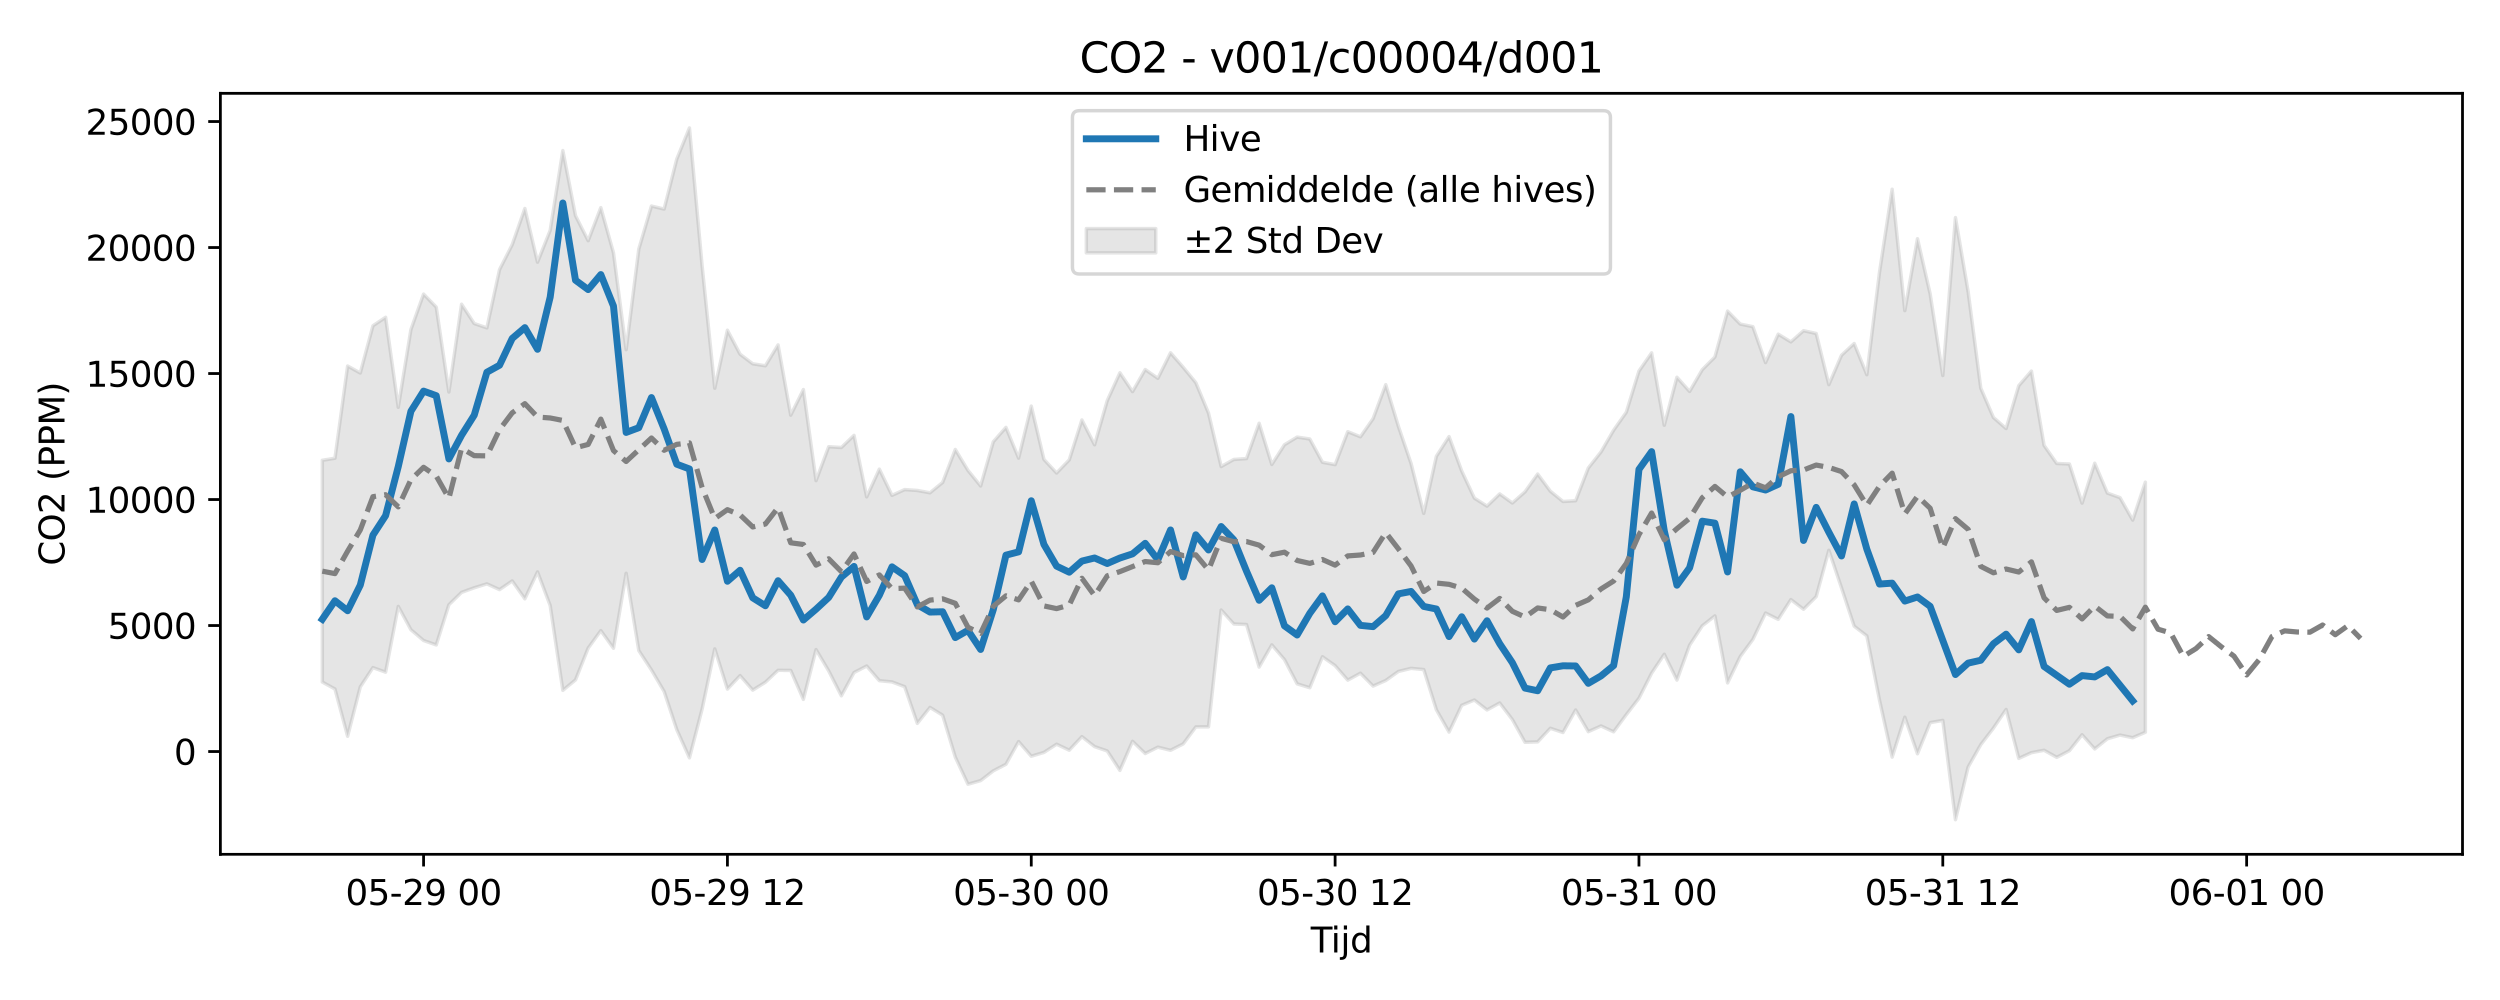 <?xml version="1.0" encoding="utf-8" standalone="no"?>
<!DOCTYPE svg PUBLIC "-//W3C//DTD SVG 1.1//EN"
  "http://www.w3.org/Graphics/SVG/1.1/DTD/svg11.dtd">
<svg xmlns:xlink="http://www.w3.org/1999/xlink" width="720pt" height="288pt" viewBox="0 0 720 288" xmlns="http://www.w3.org/2000/svg" version="1.1">
 <defs>
  <style type="text/css">*{stroke-linejoin: round; stroke-linecap: butt}</style>
 </defs>
 <g id="figure_1">
  <g id="patch_1">
   <path d="M 0 288 
L 720 288 
L 720 0 
L 0 0 
z
" style="fill: #ffffff"/>
  </g>
  <g id="axes_1">
   <g id="patch_2">
    <path d="M 63.47 246.04 
L 709.2 246.04 
L 709.2 26.88 
L 63.47 26.88 
z
" style="fill: #ffffff"/>
   </g>
   <g id="FillBetweenPolyCollection_1">
    <defs>
     <path id="m70d4c264e3" d="M 92.821 -155.435 
L 92.821 -91.575 
L 96.467 -89.564 
L 100.114 -75.95 
L 103.76 -90.168 
L 107.406 -95.728 
L 111.052 -94.416 
L 114.698 -113.359 
L 118.344 -106.636 
L 121.99 -103.533 
L 125.637 -102.256 
L 129.283 -113.844 
L 132.929 -117.391 
L 136.575 -118.718 
L 140.221 -119.848 
L 143.867 -118.187 
L 147.513 -120.691 
L 151.159 -115.537 
L 154.806 -123.287 
L 158.452 -113.608 
L 162.098 -89.174 
L 165.744 -92.185 
L 169.39 -101.336 
L 173.036 -106.379 
L 176.682 -101.303 
L 180.329 -122.898 
L 183.975 -100.626 
L 187.621 -95.045 
L 191.267 -88.849 
L 194.913 -77.862 
L 198.559 -69.738 
L 202.205 -83.769 
L 205.851 -101.11 
L 209.498 -89.539 
L 213.144 -93.422 
L 216.79 -89.243 
L 220.436 -91.521 
L 224.082 -94.946 
L 227.728 -94.919 
L 231.374 -86.577 
L 235.021 -100.914 
L 238.667 -94.774 
L 242.313 -87.603 
L 245.959 -94.303 
L 249.605 -96.189 
L 253.251 -91.961 
L 256.897 -91.606 
L 260.543 -90.229 
L 264.19 -79.669 
L 267.836 -84.264 
L 271.482 -82.013 
L 275.128 -69.94 
L 278.774 -62.147 
L 282.42 -63.18 
L 286.066 -65.991 
L 289.712 -67.884 
L 293.359 -74.423 
L 297.005 -70.209 
L 300.651 -71.299 
L 304.297 -73.666 
L 307.943 -71.939 
L 311.589 -75.849 
L 315.235 -72.978 
L 318.882 -71.719 
L 322.528 -66.117 
L 326.174 -74.509 
L 329.82 -70.983 
L 333.466 -72.814 
L 337.112 -71.915 
L 340.758 -73.749 
L 344.404 -78.647 
L 348.051 -78.667 
L 351.697 -112.316 
L 355.343 -108.289 
L 358.989 -108.134 
L 362.635 -95.883 
L 366.281 -102.279 
L 369.927 -98.028 
L 373.574 -91.052 
L 377.22 -89.93 
L 380.866 -98.853 
L 384.512 -96.294 
L 388.158 -92.12 
L 391.804 -94.12 
L 395.45 -90.412 
L 399.096 -92.013 
L 402.743 -94.619 
L 406.389 -95.512 
L 410.035 -95.17 
L 413.681 -83.578 
L 417.327 -77.168 
L 420.973 -84.88 
L 424.619 -86.394 
L 428.266 -83.531 
L 431.912 -85.546 
L 435.558 -80.766 
L 439.204 -74.215 
L 442.85 -74.339 
L 446.496 -78.259 
L 450.142 -77.035 
L 453.788 -83.526 
L 457.435 -77.276 
L 461.081 -78.925 
L 464.727 -77.234 
L 468.373 -82.184 
L 472.019 -86.903 
L 475.665 -94.116 
L 479.311 -99.571 
L 482.958 -92.133 
L 486.604 -102.191 
L 490.25 -107.764 
L 493.896 -110.626 
L 497.542 -91.32 
L 501.188 -98.926 
L 504.834 -103.855 
L 508.48 -111.446 
L 512.127 -109.622 
L 515.773 -115.322 
L 519.419 -112.532 
L 523.065 -116.172 
L 526.711 -129.521 
L 530.357 -118.69 
L 534.003 -107.665 
L 537.649 -104.853 
L 541.296 -86.364 
L 544.942 -69.947 
L 548.588 -81.445 
L 552.234 -70.92 
L 555.88 -79.882 
L 559.526 -80.523 
L 563.172 -51.922 
L 566.819 -67.087 
L 570.465 -73.547 
L 574.111 -78.305 
L 577.757 -83.675 
L 581.403 -69.583 
L 585.049 -71.233 
L 588.695 -71.924 
L 592.341 -69.883 
L 595.988 -71.792 
L 599.634 -76.402 
L 603.28 -72.298 
L 606.926 -75.235 
L 610.572 -76.297 
L 614.218 -75.541 
L 617.864 -77.108 
L 617.864 -149.138 
L 617.864 -149.138 
L 614.218 -138.207 
L 610.572 -144.672 
L 606.926 -145.99 
L 603.28 -154.591 
L 599.634 -143.092 
L 595.988 -154.375 
L 592.341 -154.516 
L 588.695 -159.724 
L 585.049 -181.125 
L 581.403 -176.927 
L 577.757 -164.576 
L 574.111 -167.764 
L 570.465 -176.216 
L 566.819 -204.02 
L 563.172 -225.335 
L 559.526 -179.846 
L 555.88 -203.378 
L 552.234 -219.252 
L 548.588 -198.537 
L 544.942 -233.5 
L 541.296 -209.588 
L 537.649 -180.083 
L 534.003 -189.07 
L 530.357 -185.693 
L 526.711 -177.223 
L 523.065 -191.956 
L 519.419 -192.764 
L 515.773 -189.533 
L 512.127 -191.757 
L 508.48 -183.577 
L 504.834 -193.919 
L 501.188 -194.669 
L 497.542 -198.41 
L 493.896 -185.195 
L 490.25 -181.536 
L 486.604 -175.26 
L 482.958 -179.351 
L 479.311 -165.53 
L 475.665 -186.376 
L 472.019 -181.131 
L 468.373 -169.264 
L 464.727 -164.107 
L 461.081 -157.834 
L 457.435 -153.215 
L 453.788 -143.794 
L 450.142 -143.569 
L 446.496 -146.543 
L 442.85 -151.473 
L 439.204 -146.365 
L 435.558 -143.132 
L 431.912 -145.759 
L 428.266 -142.23 
L 424.619 -144.545 
L 420.973 -152.349 
L 417.327 -162.259 
L 413.681 -156.591 
L 410.035 -140.132 
L 406.389 -154.504 
L 402.743 -165.197 
L 399.096 -177.221 
L 395.45 -167.421 
L 391.804 -162.201 
L 388.158 -163.678 
L 384.512 -154.182 
L 380.866 -154.869 
L 377.22 -161.574 
L 373.574 -162.115 
L 369.927 -159.915 
L 366.281 -154.234 
L 362.635 -166.105 
L 358.989 -155.929 
L 355.343 -155.676 
L 351.697 -153.632 
L 348.051 -169.03 
L 344.404 -177.783 
L 340.758 -182.22 
L 337.112 -186.397 
L 333.466 -179.043 
L 329.82 -181.575 
L 326.174 -175.22 
L 322.528 -180.637 
L 318.882 -172.599 
L 315.235 -159.899 
L 311.589 -167.055 
L 307.943 -155.556 
L 304.297 -151.77 
L 300.651 -155.695 
L 297.005 -171.048 
L 293.359 -156.054 
L 289.712 -164.911 
L 286.066 -160.766 
L 282.42 -148.037 
L 278.774 -152.534 
L 275.128 -158.551 
L 271.482 -149.066 
L 267.836 -146.076 
L 264.19 -146.75 
L 260.543 -147 
L 256.897 -145.335 
L 253.251 -152.89 
L 249.605 -144.892 
L 245.959 -162.613 
L 242.313 -159.123 
L 238.667 -159.345 
L 235.021 -149.577 
L 231.374 -175.808 
L 227.728 -168.427 
L 224.082 -188.671 
L 220.436 -182.655 
L 216.79 -183.226 
L 213.144 -185.99 
L 209.498 -192.901 
L 205.851 -176.187 
L 202.205 -211.465 
L 198.559 -251.158 
L 194.913 -242.187 
L 191.267 -227.793 
L 187.621 -228.662 
L 183.975 -216.271 
L 180.329 -187.289 
L 176.682 -215.176 
L 173.036 -228.203 
L 169.39 -218.679 
L 165.744 -225.895 
L 162.098 -244.641 
L 158.452 -221.637 
L 154.806 -212.49 
L 151.159 -227.956 
L 147.513 -217.522 
L 143.867 -210.35 
L 140.221 -193.574 
L 136.575 -194.822 
L 132.929 -200.386 
L 129.283 -175.096 
L 125.637 -199.557 
L 121.99 -203.302 
L 118.344 -193.087 
L 114.698 -170.695 
L 111.052 -196.621 
L 107.406 -194.18 
L 103.76 -180.574 
L 100.114 -182.587 
L 96.467 -156.03 
L 92.821 -155.435 
z
" style="stroke: #808080; stroke-opacity: 0.2"/>
    </defs>
    <g clip-path="url(#p4c5cdc5c29)">
     <use xlink:href="#m70d4c264e3" x="0" y="288" style="fill: #808080; fill-opacity: 0.2; stroke: #808080; stroke-opacity: 0.2"/>
    </g>
   </g>
   <g id="matplotlib.axis_1">
    <g id="xtick_1">
     <g id="line2d_1">
      <defs>
       <path id="m95be632e1d" d="M 0 0 
L 0 3.5 
" style="stroke: #000000; stroke-width: 0.8"/>
      </defs>
      <g>
       <use xlink:href="#m95be632e1d" x="121.99" y="246.04" style="stroke: #000000; stroke-width: 0.8"/>
      </g>
     </g>
     <g id="text_1">
      <!-- 05-29 00 -->
      <g transform="translate(99.51 260.638) scale(0.1 -0.1)">
       <defs>
        <path id="DejaVuSans-30" d="M 2034 4250 
Q 1547 4250 1301 3770 
Q 1056 3291 1056 2328 
Q 1056 1369 1301 889 
Q 1547 409 2034 409 
Q 2525 409 2770 889 
Q 3016 1369 3016 2328 
Q 3016 3291 2770 3770 
Q 2525 4250 2034 4250 
z
M 2034 4750 
Q 2819 4750 3233 4129 
Q 3647 3509 3647 2328 
Q 3647 1150 3233 529 
Q 2819 -91 2034 -91 
Q 1250 -91 836 529 
Q 422 1150 422 2328 
Q 422 3509 836 4129 
Q 1250 4750 2034 4750 
z
" transform="scale(0.016)"/>
        <path id="DejaVuSans-35" d="M 691 4666 
L 3169 4666 
L 3169 4134 
L 1269 4134 
L 1269 2991 
Q 1406 3038 1543 3061 
Q 1681 3084 1819 3084 
Q 2600 3084 3056 2656 
Q 3513 2228 3513 1497 
Q 3513 744 3044 326 
Q 2575 -91 1722 -91 
Q 1428 -91 1123 -41 
Q 819 9 494 109 
L 494 744 
Q 775 591 1075 516 
Q 1375 441 1709 441 
Q 2250 441 2565 725 
Q 2881 1009 2881 1497 
Q 2881 1984 2565 2268 
Q 2250 2553 1709 2553 
Q 1456 2553 1204 2497 
Q 953 2441 691 2322 
L 691 4666 
z
" transform="scale(0.016)"/>
        <path id="DejaVuSans-2d" d="M 313 2009 
L 1997 2009 
L 1997 1497 
L 313 1497 
L 313 2009 
z
" transform="scale(0.016)"/>
        <path id="DejaVuSans-32" d="M 1228 531 
L 3431 531 
L 3431 0 
L 469 0 
L 469 531 
Q 828 903 1448 1529 
Q 2069 2156 2228 2338 
Q 2531 2678 2651 2914 
Q 2772 3150 2772 3378 
Q 2772 3750 2511 3984 
Q 2250 4219 1831 4219 
Q 1534 4219 1204 4116 
Q 875 4013 500 3803 
L 500 4441 
Q 881 4594 1212 4672 
Q 1544 4750 1819 4750 
Q 2544 4750 2975 4387 
Q 3406 4025 3406 3419 
Q 3406 3131 3298 2873 
Q 3191 2616 2906 2266 
Q 2828 2175 2409 1742 
Q 1991 1309 1228 531 
z
" transform="scale(0.016)"/>
        <path id="DejaVuSans-39" d="M 703 97 
L 703 672 
Q 941 559 1184 500 
Q 1428 441 1663 441 
Q 2288 441 2617 861 
Q 2947 1281 2994 2138 
Q 2813 1869 2534 1725 
Q 2256 1581 1919 1581 
Q 1219 1581 811 2004 
Q 403 2428 403 3163 
Q 403 3881 828 4315 
Q 1253 4750 1959 4750 
Q 2769 4750 3195 4129 
Q 3622 3509 3622 2328 
Q 3622 1225 3098 567 
Q 2575 -91 1691 -91 
Q 1453 -91 1209 -44 
Q 966 3 703 97 
z
M 1959 2075 
Q 2384 2075 2632 2365 
Q 2881 2656 2881 3163 
Q 2881 3666 2632 3958 
Q 2384 4250 1959 4250 
Q 1534 4250 1286 3958 
Q 1038 3666 1038 3163 
Q 1038 2656 1286 2365 
Q 1534 2075 1959 2075 
z
" transform="scale(0.016)"/>
        <path id="DejaVuSans-20" transform="scale(0.016)"/>
       </defs>
       <use xlink:href="#DejaVuSans-30"/>
       <use xlink:href="#DejaVuSans-35" transform="translate(63.623 0)"/>
       <use xlink:href="#DejaVuSans-2d" transform="translate(127.246 0)"/>
       <use xlink:href="#DejaVuSans-32" transform="translate(163.33 0)"/>
       <use xlink:href="#DejaVuSans-39" transform="translate(226.953 0)"/>
       <use xlink:href="#DejaVuSans-20" transform="translate(290.576 0)"/>
       <use xlink:href="#DejaVuSans-30" transform="translate(322.363 0)"/>
       <use xlink:href="#DejaVuSans-30" transform="translate(385.986 0)"/>
      </g>
     </g>
    </g>
    <g id="xtick_2">
     <g id="line2d_2">
      <g>
       <use xlink:href="#m95be632e1d" x="209.498" y="246.04" style="stroke: #000000; stroke-width: 0.8"/>
      </g>
     </g>
     <g id="text_2">
      <!-- 05-29 12 -->
      <g transform="translate(187.017 260.638) scale(0.1 -0.1)">
       <defs>
        <path id="DejaVuSans-31" d="M 794 531 
L 1825 531 
L 1825 4091 
L 703 3866 
L 703 4441 
L 1819 4666 
L 2450 4666 
L 2450 531 
L 3481 531 
L 3481 0 
L 794 0 
L 794 531 
z
" transform="scale(0.016)"/>
       </defs>
       <use xlink:href="#DejaVuSans-30"/>
       <use xlink:href="#DejaVuSans-35" transform="translate(63.623 0)"/>
       <use xlink:href="#DejaVuSans-2d" transform="translate(127.246 0)"/>
       <use xlink:href="#DejaVuSans-32" transform="translate(163.33 0)"/>
       <use xlink:href="#DejaVuSans-39" transform="translate(226.953 0)"/>
       <use xlink:href="#DejaVuSans-20" transform="translate(290.576 0)"/>
       <use xlink:href="#DejaVuSans-31" transform="translate(322.363 0)"/>
       <use xlink:href="#DejaVuSans-32" transform="translate(385.986 0)"/>
      </g>
     </g>
    </g>
    <g id="xtick_3">
     <g id="line2d_3">
      <g>
       <use xlink:href="#m95be632e1d" x="297.005" y="246.04" style="stroke: #000000; stroke-width: 0.8"/>
      </g>
     </g>
     <g id="text_3">
      <!-- 05-30 00 -->
      <g transform="translate(274.524 260.638) scale(0.1 -0.1)">
       <defs>
        <path id="DejaVuSans-33" d="M 2597 2516 
Q 3050 2419 3304 2112 
Q 3559 1806 3559 1356 
Q 3559 666 3084 287 
Q 2609 -91 1734 -91 
Q 1441 -91 1130 -33 
Q 819 25 488 141 
L 488 750 
Q 750 597 1062 519 
Q 1375 441 1716 441 
Q 2309 441 2620 675 
Q 2931 909 2931 1356 
Q 2931 1769 2642 2001 
Q 2353 2234 1838 2234 
L 1294 2234 
L 1294 2753 
L 1863 2753 
Q 2328 2753 2575 2939 
Q 2822 3125 2822 3475 
Q 2822 3834 2567 4026 
Q 2313 4219 1838 4219 
Q 1578 4219 1281 4162 
Q 984 4106 628 3988 
L 628 4550 
Q 988 4650 1302 4700 
Q 1616 4750 1894 4750 
Q 2613 4750 3031 4423 
Q 3450 4097 3450 3541 
Q 3450 3153 3228 2886 
Q 3006 2619 2597 2516 
z
" transform="scale(0.016)"/>
       </defs>
       <use xlink:href="#DejaVuSans-30"/>
       <use xlink:href="#DejaVuSans-35" transform="translate(63.623 0)"/>
       <use xlink:href="#DejaVuSans-2d" transform="translate(127.246 0)"/>
       <use xlink:href="#DejaVuSans-33" transform="translate(163.33 0)"/>
       <use xlink:href="#DejaVuSans-30" transform="translate(226.953 0)"/>
       <use xlink:href="#DejaVuSans-20" transform="translate(290.576 0)"/>
       <use xlink:href="#DejaVuSans-30" transform="translate(322.363 0)"/>
       <use xlink:href="#DejaVuSans-30" transform="translate(385.986 0)"/>
      </g>
     </g>
    </g>
    <g id="xtick_4">
     <g id="line2d_4">
      <g>
       <use xlink:href="#m95be632e1d" x="384.512" y="246.04" style="stroke: #000000; stroke-width: 0.8"/>
      </g>
     </g>
     <g id="text_4">
      <!-- 05-30 12 -->
      <g transform="translate(362.031 260.638) scale(0.1 -0.1)">
       <use xlink:href="#DejaVuSans-30"/>
       <use xlink:href="#DejaVuSans-35" transform="translate(63.623 0)"/>
       <use xlink:href="#DejaVuSans-2d" transform="translate(127.246 0)"/>
       <use xlink:href="#DejaVuSans-33" transform="translate(163.33 0)"/>
       <use xlink:href="#DejaVuSans-30" transform="translate(226.953 0)"/>
       <use xlink:href="#DejaVuSans-20" transform="translate(290.576 0)"/>
       <use xlink:href="#DejaVuSans-31" transform="translate(322.363 0)"/>
       <use xlink:href="#DejaVuSans-32" transform="translate(385.986 0)"/>
      </g>
     </g>
    </g>
    <g id="xtick_5">
     <g id="line2d_5">
      <g>
       <use xlink:href="#m95be632e1d" x="472.019" y="246.04" style="stroke: #000000; stroke-width: 0.8"/>
      </g>
     </g>
     <g id="text_5">
      <!-- 05-31 00 -->
      <g transform="translate(449.539 260.638) scale(0.1 -0.1)">
       <use xlink:href="#DejaVuSans-30"/>
       <use xlink:href="#DejaVuSans-35" transform="translate(63.623 0)"/>
       <use xlink:href="#DejaVuSans-2d" transform="translate(127.246 0)"/>
       <use xlink:href="#DejaVuSans-33" transform="translate(163.33 0)"/>
       <use xlink:href="#DejaVuSans-31" transform="translate(226.953 0)"/>
       <use xlink:href="#DejaVuSans-20" transform="translate(290.576 0)"/>
       <use xlink:href="#DejaVuSans-30" transform="translate(322.363 0)"/>
       <use xlink:href="#DejaVuSans-30" transform="translate(385.986 0)"/>
      </g>
     </g>
    </g>
    <g id="xtick_6">
     <g id="line2d_6">
      <g>
       <use xlink:href="#m95be632e1d" x="559.526" y="246.04" style="stroke: #000000; stroke-width: 0.8"/>
      </g>
     </g>
     <g id="text_6">
      <!-- 05-31 12 -->
      <g transform="translate(537.046 260.638) scale(0.1 -0.1)">
       <use xlink:href="#DejaVuSans-30"/>
       <use xlink:href="#DejaVuSans-35" transform="translate(63.623 0)"/>
       <use xlink:href="#DejaVuSans-2d" transform="translate(127.246 0)"/>
       <use xlink:href="#DejaVuSans-33" transform="translate(163.33 0)"/>
       <use xlink:href="#DejaVuSans-31" transform="translate(226.953 0)"/>
       <use xlink:href="#DejaVuSans-20" transform="translate(290.576 0)"/>
       <use xlink:href="#DejaVuSans-31" transform="translate(322.363 0)"/>
       <use xlink:href="#DejaVuSans-32" transform="translate(385.986 0)"/>
      </g>
     </g>
    </g>
    <g id="xtick_7">
     <g id="line2d_7">
      <g>
       <use xlink:href="#m95be632e1d" x="647.033" y="246.04" style="stroke: #000000; stroke-width: 0.8"/>
      </g>
     </g>
     <g id="text_7">
      <!-- 06-01 00 -->
      <g transform="translate(624.553 260.638) scale(0.1 -0.1)">
       <defs>
        <path id="DejaVuSans-36" d="M 2113 2584 
Q 1688 2584 1439 2293 
Q 1191 2003 1191 1497 
Q 1191 994 1439 701 
Q 1688 409 2113 409 
Q 2538 409 2786 701 
Q 3034 994 3034 1497 
Q 3034 2003 2786 2293 
Q 2538 2584 2113 2584 
z
M 3366 4563 
L 3366 3988 
Q 3128 4100 2886 4159 
Q 2644 4219 2406 4219 
Q 1781 4219 1451 3797 
Q 1122 3375 1075 2522 
Q 1259 2794 1537 2939 
Q 1816 3084 2150 3084 
Q 2853 3084 3261 2657 
Q 3669 2231 3669 1497 
Q 3669 778 3244 343 
Q 2819 -91 2113 -91 
Q 1303 -91 875 529 
Q 447 1150 447 2328 
Q 447 3434 972 4092 
Q 1497 4750 2381 4750 
Q 2619 4750 2861 4703 
Q 3103 4656 3366 4563 
z
" transform="scale(0.016)"/>
       </defs>
       <use xlink:href="#DejaVuSans-30"/>
       <use xlink:href="#DejaVuSans-36" transform="translate(63.623 0)"/>
       <use xlink:href="#DejaVuSans-2d" transform="translate(127.246 0)"/>
       <use xlink:href="#DejaVuSans-30" transform="translate(163.33 0)"/>
       <use xlink:href="#DejaVuSans-31" transform="translate(226.953 0)"/>
       <use xlink:href="#DejaVuSans-20" transform="translate(290.576 0)"/>
       <use xlink:href="#DejaVuSans-30" transform="translate(322.363 0)"/>
       <use xlink:href="#DejaVuSans-30" transform="translate(385.986 0)"/>
      </g>
     </g>
    </g>
    <g id="text_8">
     <!-- Tijd -->
     <g transform="translate(377.485 274.317) scale(0.1 -0.1)">
      <defs>
       <path id="DejaVuSans-54" d="M -19 4666 
L 3928 4666 
L 3928 4134 
L 2272 4134 
L 2272 0 
L 1638 0 
L 1638 4134 
L -19 4134 
L -19 4666 
z
" transform="scale(0.016)"/>
       <path id="DejaVuSans-69" d="M 603 3500 
L 1178 3500 
L 1178 0 
L 603 0 
L 603 3500 
z
M 603 4863 
L 1178 4863 
L 1178 4134 
L 603 4134 
L 603 4863 
z
" transform="scale(0.016)"/>
       <path id="DejaVuSans-6a" d="M 603 3500 
L 1178 3500 
L 1178 -63 
Q 1178 -731 923 -1031 
Q 669 -1331 103 -1331 
L -116 -1331 
L -116 -844 
L 38 -844 
Q 366 -844 484 -692 
Q 603 -541 603 -63 
L 603 3500 
z
M 603 4863 
L 1178 4863 
L 1178 4134 
L 603 4134 
L 603 4863 
z
" transform="scale(0.016)"/>
       <path id="DejaVuSans-64" d="M 2906 2969 
L 2906 4863 
L 3481 4863 
L 3481 0 
L 2906 0 
L 2906 525 
Q 2725 213 2448 61 
Q 2172 -91 1784 -91 
Q 1150 -91 751 415 
Q 353 922 353 1747 
Q 353 2572 751 3078 
Q 1150 3584 1784 3584 
Q 2172 3584 2448 3432 
Q 2725 3281 2906 2969 
z
M 947 1747 
Q 947 1113 1208 752 
Q 1469 391 1925 391 
Q 2381 391 2643 752 
Q 2906 1113 2906 1747 
Q 2906 2381 2643 2742 
Q 2381 3103 1925 3103 
Q 1469 3103 1208 2742 
Q 947 2381 947 1747 
z
" transform="scale(0.016)"/>
      </defs>
      <use xlink:href="#DejaVuSans-54"/>
      <use xlink:href="#DejaVuSans-69" transform="translate(57.959 0)"/>
      <use xlink:href="#DejaVuSans-6a" transform="translate(85.742 0)"/>
      <use xlink:href="#DejaVuSans-64" transform="translate(113.525 0)"/>
     </g>
    </g>
   </g>
   <g id="matplotlib.axis_2">
    <g id="ytick_1">
     <g id="line2d_8">
      <defs>
       <path id="m3961a4fd87" d="M 0 0 
L -3.5 0 
" style="stroke: #000000; stroke-width: 0.8"/>
      </defs>
      <g>
       <use xlink:href="#m3961a4fd87" x="63.47" y="216.441" style="stroke: #000000; stroke-width: 0.8"/>
      </g>
     </g>
     <g id="text_9">
      <!-- 0 -->
      <g transform="translate(50.108 220.24) scale(0.1 -0.1)">
       <use xlink:href="#DejaVuSans-30"/>
      </g>
     </g>
    </g>
    <g id="ytick_2">
     <g id="line2d_9">
      <g>
       <use xlink:href="#m3961a4fd87" x="63.47" y="180.154" style="stroke: #000000; stroke-width: 0.8"/>
      </g>
     </g>
     <g id="text_10">
      <!-- 5000 -->
      <g transform="translate(31.02 183.953) scale(0.1 -0.1)">
       <use xlink:href="#DejaVuSans-35"/>
       <use xlink:href="#DejaVuSans-30" transform="translate(63.623 0)"/>
       <use xlink:href="#DejaVuSans-30" transform="translate(127.246 0)"/>
       <use xlink:href="#DejaVuSans-30" transform="translate(190.869 0)"/>
      </g>
     </g>
    </g>
    <g id="ytick_3">
     <g id="line2d_10">
      <g>
       <use xlink:href="#m3961a4fd87" x="63.47" y="143.867" style="stroke: #000000; stroke-width: 0.8"/>
      </g>
     </g>
     <g id="text_11">
      <!-- 10000 -->
      <g transform="translate(24.657 147.666) scale(0.1 -0.1)">
       <use xlink:href="#DejaVuSans-31"/>
       <use xlink:href="#DejaVuSans-30" transform="translate(63.623 0)"/>
       <use xlink:href="#DejaVuSans-30" transform="translate(127.246 0)"/>
       <use xlink:href="#DejaVuSans-30" transform="translate(190.869 0)"/>
       <use xlink:href="#DejaVuSans-30" transform="translate(254.492 0)"/>
      </g>
     </g>
    </g>
    <g id="ytick_4">
     <g id="line2d_11">
      <g>
       <use xlink:href="#m3961a4fd87" x="63.47" y="107.58" style="stroke: #000000; stroke-width: 0.8"/>
      </g>
     </g>
     <g id="text_12">
      <!-- 15000 -->
      <g transform="translate(24.657 111.379) scale(0.1 -0.1)">
       <use xlink:href="#DejaVuSans-31"/>
       <use xlink:href="#DejaVuSans-35" transform="translate(63.623 0)"/>
       <use xlink:href="#DejaVuSans-30" transform="translate(127.246 0)"/>
       <use xlink:href="#DejaVuSans-30" transform="translate(190.869 0)"/>
       <use xlink:href="#DejaVuSans-30" transform="translate(254.492 0)"/>
      </g>
     </g>
    </g>
    <g id="ytick_5">
     <g id="line2d_12">
      <g>
       <use xlink:href="#m3961a4fd87" x="63.47" y="71.293" style="stroke: #000000; stroke-width: 0.8"/>
      </g>
     </g>
     <g id="text_13">
      <!-- 20000 -->
      <g transform="translate(24.657 75.092) scale(0.1 -0.1)">
       <use xlink:href="#DejaVuSans-32"/>
       <use xlink:href="#DejaVuSans-30" transform="translate(63.623 0)"/>
       <use xlink:href="#DejaVuSans-30" transform="translate(127.246 0)"/>
       <use xlink:href="#DejaVuSans-30" transform="translate(190.869 0)"/>
       <use xlink:href="#DejaVuSans-30" transform="translate(254.492 0)"/>
      </g>
     </g>
    </g>
    <g id="ytick_6">
     <g id="line2d_13">
      <g>
       <use xlink:href="#m3961a4fd87" x="63.47" y="35.006" style="stroke: #000000; stroke-width: 0.8"/>
      </g>
     </g>
     <g id="text_14">
      <!-- 25000 -->
      <g transform="translate(24.657 38.805) scale(0.1 -0.1)">
       <use xlink:href="#DejaVuSans-32"/>
       <use xlink:href="#DejaVuSans-35" transform="translate(63.623 0)"/>
       <use xlink:href="#DejaVuSans-30" transform="translate(127.246 0)"/>
       <use xlink:href="#DejaVuSans-30" transform="translate(190.869 0)"/>
       <use xlink:href="#DejaVuSans-30" transform="translate(254.492 0)"/>
      </g>
     </g>
    </g>
    <g id="text_15">
     <!-- CO2 (PPM) -->
     <g transform="translate(18.578 162.903) rotate(-90) scale(0.1 -0.1)">
      <defs>
       <path id="DejaVuSans-43" d="M 4122 4306 
L 4122 3641 
Q 3803 3938 3442 4084 
Q 3081 4231 2675 4231 
Q 1875 4231 1450 3742 
Q 1025 3253 1025 2328 
Q 1025 1406 1450 917 
Q 1875 428 2675 428 
Q 3081 428 3442 575 
Q 3803 722 4122 1019 
L 4122 359 
Q 3791 134 3420 21 
Q 3050 -91 2638 -91 
Q 1578 -91 968 557 
Q 359 1206 359 2328 
Q 359 3453 968 4101 
Q 1578 4750 2638 4750 
Q 3056 4750 3426 4639 
Q 3797 4528 4122 4306 
z
" transform="scale(0.016)"/>
       <path id="DejaVuSans-4f" d="M 2522 4238 
Q 1834 4238 1429 3725 
Q 1025 3213 1025 2328 
Q 1025 1447 1429 934 
Q 1834 422 2522 422 
Q 3209 422 3611 934 
Q 4013 1447 4013 2328 
Q 4013 3213 3611 3725 
Q 3209 4238 2522 4238 
z
M 2522 4750 
Q 3503 4750 4090 4092 
Q 4678 3434 4678 2328 
Q 4678 1225 4090 567 
Q 3503 -91 2522 -91 
Q 1538 -91 948 565 
Q 359 1222 359 2328 
Q 359 3434 948 4092 
Q 1538 4750 2522 4750 
z
" transform="scale(0.016)"/>
       <path id="DejaVuSans-28" d="M 1984 4856 
Q 1566 4138 1362 3434 
Q 1159 2731 1159 2009 
Q 1159 1288 1364 580 
Q 1569 -128 1984 -844 
L 1484 -844 
Q 1016 -109 783 600 
Q 550 1309 550 2009 
Q 550 2706 781 3412 
Q 1013 4119 1484 4856 
L 1984 4856 
z
" transform="scale(0.016)"/>
       <path id="DejaVuSans-50" d="M 1259 4147 
L 1259 2394 
L 2053 2394 
Q 2494 2394 2734 2622 
Q 2975 2850 2975 3272 
Q 2975 3691 2734 3919 
Q 2494 4147 2053 4147 
L 1259 4147 
z
M 628 4666 
L 2053 4666 
Q 2838 4666 3239 4311 
Q 3641 3956 3641 3272 
Q 3641 2581 3239 2228 
Q 2838 1875 2053 1875 
L 1259 1875 
L 1259 0 
L 628 0 
L 628 4666 
z
" transform="scale(0.016)"/>
       <path id="DejaVuSans-4d" d="M 628 4666 
L 1569 4666 
L 2759 1491 
L 3956 4666 
L 4897 4666 
L 4897 0 
L 4281 0 
L 4281 4097 
L 3078 897 
L 2444 897 
L 1241 4097 
L 1241 0 
L 628 0 
L 628 4666 
z
" transform="scale(0.016)"/>
       <path id="DejaVuSans-29" d="M 513 4856 
L 1013 4856 
Q 1481 4119 1714 3412 
Q 1947 2706 1947 2009 
Q 1947 1309 1714 600 
Q 1481 -109 1013 -844 
L 513 -844 
Q 928 -128 1133 580 
Q 1338 1288 1338 2009 
Q 1338 2731 1133 3434 
Q 928 4138 513 4856 
z
" transform="scale(0.016)"/>
      </defs>
      <use xlink:href="#DejaVuSans-43"/>
      <use xlink:href="#DejaVuSans-4f" transform="translate(69.824 0)"/>
      <use xlink:href="#DejaVuSans-32" transform="translate(148.535 0)"/>
      <use xlink:href="#DejaVuSans-20" transform="translate(212.158 0)"/>
      <use xlink:href="#DejaVuSans-28" transform="translate(243.945 0)"/>
      <use xlink:href="#DejaVuSans-50" transform="translate(282.959 0)"/>
      <use xlink:href="#DejaVuSans-50" transform="translate(343.262 0)"/>
      <use xlink:href="#DejaVuSans-4d" transform="translate(403.564 0)"/>
      <use xlink:href="#DejaVuSans-29" transform="translate(489.844 0)"/>
     </g>
    </g>
   </g>
   <g id="line2d_14">
    <path d="M 92.821 178.347 
L 96.467 173.02 
L 100.114 175.894 
L 103.76 168.516 
L 107.406 154.11 
L 111.052 148.505 
L 114.698 134.387 
L 118.344 118.44 
L 121.99 112.641 
L 125.637 113.955 
L 129.283 132.168 
L 132.929 125.361 
L 136.575 119.569 
L 140.221 107.203 
L 143.867 105.185 
L 147.513 97.471 
L 151.159 94.362 
L 154.806 100.596 
L 158.452 85.58 
L 162.098 58.469 
L 165.744 80.706 
L 169.39 83.398 
L 173.036 79.08 
L 176.682 88.147 
L 180.329 124.541 
L 183.975 123.171 
L 187.621 114.504 
L 191.267 123.522 
L 194.913 133.692 
L 198.559 135.06 
L 202.205 161.135 
L 205.851 152.645 
L 209.498 167.401 
L 213.144 164.239 
L 216.79 172.171 
L 220.436 174.461 
L 224.082 167.246 
L 227.728 171.409 
L 231.374 178.562 
L 235.021 175.444 
L 238.667 172.062 
L 242.313 166.213 
L 245.959 163.133 
L 249.605 177.676 
L 253.251 171.431 
L 256.897 163.252 
L 260.543 165.785 
L 264.19 174.167 
L 267.836 176.279 
L 271.482 176.184 
L 275.128 183.623 
L 278.774 181.545 
L 282.42 187.041 
L 286.066 175.58 
L 289.712 159.884 
L 293.359 158.936 
L 297.005 144.22 
L 300.651 156.797 
L 304.297 163.046 
L 307.943 164.795 
L 311.589 161.595 
L 315.235 160.697 
L 318.882 162.294 
L 322.528 160.709 
L 326.174 159.514 
L 329.82 156.478 
L 333.466 161.22 
L 337.112 152.629 
L 340.758 166.162 
L 344.404 154.025 
L 348.051 158.392 
L 351.697 151.642 
L 355.343 155.481 
L 358.989 164.476 
L 362.635 172.882 
L 366.281 169.285 
L 369.927 180.244 
L 373.574 182.885 
L 377.22 176.642 
L 380.866 171.624 
L 384.512 179.058 
L 388.158 175.369 
L 391.804 180.103 
L 395.45 180.471 
L 399.096 177.295 
L 402.743 171.032 
L 406.389 170.333 
L 410.035 174.653 
L 413.681 175.393 
L 417.327 183.331 
L 420.973 177.631 
L 424.619 184.051 
L 428.266 178.78 
L 431.912 185.38 
L 435.558 190.859 
L 439.204 198.174 
L 442.85 198.939 
L 446.496 192.351 
L 450.142 191.747 
L 453.788 191.798 
L 457.435 196.798 
L 461.081 194.669 
L 464.727 191.677 
L 468.373 171.9 
L 472.019 135.19 
L 475.665 130.071 
L 479.311 152.876 
L 482.958 168.535 
L 486.604 163.53 
L 490.25 150.099 
L 493.896 150.67 
L 497.542 164.72 
L 501.188 135.879 
L 504.834 140.209 
L 508.48 141.124 
L 512.127 139.481 
L 515.773 119.973 
L 519.419 155.653 
L 523.065 146.127 
L 526.711 153.287 
L 530.357 160.119 
L 534.003 145.134 
L 537.649 158.159 
L 541.296 168.208 
L 544.942 167.945 
L 548.588 173.112 
L 552.234 171.929 
L 555.88 174.622 
L 563.172 194.265 
L 566.819 190.977 
L 570.465 190.155 
L 574.111 185.398 
L 577.757 182.643 
L 581.403 187.154 
L 585.049 179.02 
L 588.695 191.938 
L 595.988 197.057 
L 599.634 194.575 
L 603.28 194.952 
L 606.926 192.855 
L 614.218 201.859 
L 614.218 201.859 
" clip-path="url(#p4c5cdc5c29)" style="fill: none; stroke: #1f77b4; stroke-width: 2; stroke-linecap: square"/>
   </g>
   <g id="line2d_15">
    <path d="M 92.821 164.495 
L 96.467 165.203 
L 100.114 158.732 
L 103.76 152.629 
L 107.406 143.046 
L 111.052 142.481 
L 114.698 145.973 
L 118.344 138.138 
L 121.99 134.582 
L 125.637 137.094 
L 129.283 143.53 
L 132.929 129.111 
L 136.575 131.23 
L 140.221 131.289 
L 143.867 123.732 
L 147.513 118.894 
L 151.159 116.254 
L 154.806 120.112 
L 158.452 120.378 
L 162.098 121.092 
L 165.744 128.96 
L 169.39 127.993 
L 173.036 120.709 
L 176.682 129.761 
L 180.329 132.907 
L 187.621 126.146 
L 191.267 129.679 
L 194.913 127.975 
L 198.559 127.552 
L 202.205 140.383 
L 205.851 149.351 
L 209.498 146.78 
L 213.144 148.294 
L 216.79 151.765 
L 220.436 150.912 
L 224.082 146.192 
L 227.728 156.327 
L 231.374 156.807 
L 235.021 162.755 
L 238.667 160.94 
L 242.313 164.637 
L 245.959 159.542 
L 249.605 167.459 
L 253.251 165.574 
L 256.897 169.53 
L 260.543 169.386 
L 264.19 174.791 
L 267.836 172.83 
L 271.482 172.461 
L 275.128 173.754 
L 278.774 180.659 
L 282.42 182.392 
L 286.066 174.621 
L 289.712 171.602 
L 293.359 172.762 
L 297.005 167.371 
L 300.651 174.503 
L 304.297 175.282 
L 307.943 174.252 
L 311.589 166.548 
L 315.235 171.562 
L 318.882 165.841 
L 322.528 164.623 
L 329.82 161.721 
L 333.466 162.071 
L 337.112 158.844 
L 340.758 160.015 
L 344.404 159.785 
L 348.051 164.152 
L 351.697 155.026 
L 355.343 156.017 
L 358.989 155.969 
L 362.635 157.006 
L 366.281 159.743 
L 369.927 159.028 
L 373.574 161.417 
L 377.22 162.248 
L 380.866 161.139 
L 384.512 162.762 
L 388.158 160.101 
L 391.804 159.839 
L 395.45 159.084 
L 399.096 153.383 
L 402.743 158.092 
L 406.389 162.992 
L 410.035 170.349 
L 413.681 167.915 
L 417.327 168.286 
L 420.973 169.385 
L 424.619 172.53 
L 428.266 175.12 
L 431.912 172.347 
L 435.558 176.051 
L 439.204 177.71 
L 442.85 175.094 
L 446.496 175.599 
L 450.142 177.698 
L 453.788 174.34 
L 457.435 172.754 
L 461.081 169.621 
L 464.727 167.33 
L 468.373 162.276 
L 472.019 153.983 
L 475.665 147.754 
L 479.311 155.449 
L 482.958 152.258 
L 486.604 149.275 
L 490.25 143.35 
L 493.896 140.089 
L 497.542 143.135 
L 501.188 141.202 
L 504.834 139.113 
L 508.48 140.488 
L 512.127 137.311 
L 515.773 135.573 
L 519.419 135.352 
L 523.065 133.936 
L 526.711 134.628 
L 530.357 135.809 
L 534.003 139.633 
L 537.649 145.532 
L 541.296 140.024 
L 544.942 136.276 
L 548.588 148.009 
L 552.234 142.914 
L 555.88 146.37 
L 559.526 157.816 
L 563.172 149.372 
L 566.819 152.446 
L 570.465 163.118 
L 574.111 164.966 
L 577.757 163.875 
L 581.403 164.745 
L 585.049 161.821 
L 588.695 172.176 
L 592.341 175.801 
L 595.988 174.916 
L 599.634 178.253 
L 603.28 174.556 
L 606.926 177.387 
L 610.572 177.515 
L 614.218 181.126 
L 617.864 174.877 
L 621.511 181.209 
L 625.157 182.285 
L 628.803 189.042 
L 632.449 186.787 
L 636.095 183.343 
L 639.741 186.282 
L 643.387 188.97 
L 647.033 194.379 
L 650.68 189.928 
L 654.326 183.321 
L 657.972 181.686 
L 661.618 182.015 
L 665.264 182.068 
L 668.91 180.004 
L 672.556 182.796 
L 676.203 180.186 
L 679.849 183.877 
L 679.849 183.877 
" clip-path="url(#p4c5cdc5c29)" style="fill: none; stroke-dasharray: 5.55,2.4; stroke-dashoffset: 0; stroke: #808080; stroke-width: 1.5"/>
   </g>
   <g id="patch_3">
    <path d="M 63.47 246.04 
L 63.47 26.88 
" style="fill: none; stroke: #000000; stroke-width: 0.8; stroke-linejoin: miter; stroke-linecap: square"/>
   </g>
   <g id="patch_4">
    <path d="M 709.2 246.04 
L 709.2 26.88 
" style="fill: none; stroke: #000000; stroke-width: 0.8; stroke-linejoin: miter; stroke-linecap: square"/>
   </g>
   <g id="patch_5">
    <path d="M 63.47 246.04 
L 709.2 246.04 
" style="fill: none; stroke: #000000; stroke-width: 0.8; stroke-linejoin: miter; stroke-linecap: square"/>
   </g>
   <g id="patch_6">
    <path d="M 63.47 26.88 
L 709.2 26.88 
" style="fill: none; stroke: #000000; stroke-width: 0.8; stroke-linejoin: miter; stroke-linecap: square"/>
   </g>
   <g id="text_16">
    <!-- CO2 - v001/c00004/d001 -->
    <g transform="translate(310.932 20.88) scale(0.12 -0.12)">
     <defs>
      <path id="DejaVuSans-76" d="M 191 3500 
L 800 3500 
L 1894 563 
L 2988 3500 
L 3597 3500 
L 2284 0 
L 1503 0 
L 191 3500 
z
" transform="scale(0.016)"/>
      <path id="DejaVuSans-2f" d="M 1625 4666 
L 2156 4666 
L 531 -594 
L 0 -594 
L 1625 4666 
z
" transform="scale(0.016)"/>
      <path id="DejaVuSans-63" d="M 3122 3366 
L 3122 2828 
Q 2878 2963 2633 3030 
Q 2388 3097 2138 3097 
Q 1578 3097 1268 2742 
Q 959 2388 959 1747 
Q 959 1106 1268 751 
Q 1578 397 2138 397 
Q 2388 397 2633 464 
Q 2878 531 3122 666 
L 3122 134 
Q 2881 22 2623 -34 
Q 2366 -91 2075 -91 
Q 1284 -91 818 406 
Q 353 903 353 1747 
Q 353 2603 823 3093 
Q 1294 3584 2113 3584 
Q 2378 3584 2631 3529 
Q 2884 3475 3122 3366 
z
" transform="scale(0.016)"/>
      <path id="DejaVuSans-34" d="M 2419 4116 
L 825 1625 
L 2419 1625 
L 2419 4116 
z
M 2253 4666 
L 3047 4666 
L 3047 1625 
L 3713 1625 
L 3713 1100 
L 3047 1100 
L 3047 0 
L 2419 0 
L 2419 1100 
L 313 1100 
L 313 1709 
L 2253 4666 
z
" transform="scale(0.016)"/>
     </defs>
     <use xlink:href="#DejaVuSans-43"/>
     <use xlink:href="#DejaVuSans-4f" transform="translate(69.824 0)"/>
     <use xlink:href="#DejaVuSans-32" transform="translate(148.535 0)"/>
     <use xlink:href="#DejaVuSans-20" transform="translate(212.158 0)"/>
     <use xlink:href="#DejaVuSans-2d" transform="translate(243.945 0)"/>
     <use xlink:href="#DejaVuSans-20" transform="translate(280.029 0)"/>
     <use xlink:href="#DejaVuSans-76" transform="translate(311.816 0)"/>
     <use xlink:href="#DejaVuSans-30" transform="translate(370.996 0)"/>
     <use xlink:href="#DejaVuSans-30" transform="translate(434.619 0)"/>
     <use xlink:href="#DejaVuSans-31" transform="translate(498.242 0)"/>
     <use xlink:href="#DejaVuSans-2f" transform="translate(561.865 0)"/>
     <use xlink:href="#DejaVuSans-63" transform="translate(595.557 0)"/>
     <use xlink:href="#DejaVuSans-30" transform="translate(650.537 0)"/>
     <use xlink:href="#DejaVuSans-30" transform="translate(714.16 0)"/>
     <use xlink:href="#DejaVuSans-30" transform="translate(777.783 0)"/>
     <use xlink:href="#DejaVuSans-30" transform="translate(841.406 0)"/>
     <use xlink:href="#DejaVuSans-34" transform="translate(905.029 0)"/>
     <use xlink:href="#DejaVuSans-2f" transform="translate(968.652 0)"/>
     <use xlink:href="#DejaVuSans-64" transform="translate(1002.344 0)"/>
     <use xlink:href="#DejaVuSans-30" transform="translate(1065.82 0)"/>
     <use xlink:href="#DejaVuSans-30" transform="translate(1129.443 0)"/>
     <use xlink:href="#DejaVuSans-31" transform="translate(1193.066 0)"/>
    </g>
   </g>
   <g id="legend_1">
    <g id="patch_7">
     <path d="M 310.863 78.914 
L 461.807 78.914 
Q 463.807 78.914 463.807 76.914 
L 463.807 33.88 
Q 463.807 31.88 461.807 31.88 
L 310.863 31.88 
Q 308.863 31.88 308.863 33.88 
L 308.863 76.914 
Q 308.863 78.914 310.863 78.914 
z
" style="fill: #ffffff; opacity: 0.8; stroke: #cccccc; stroke-linejoin: miter"/>
    </g>
    <g id="line2d_16">
     <path d="M 312.863 39.978 
L 322.863 39.978 
L 332.863 39.978 
" style="fill: none; stroke: #1f77b4; stroke-width: 2; stroke-linecap: square"/>
    </g>
    <g id="text_17">
     <!-- Hive -->
     <g transform="translate(340.863 43.478) scale(0.1 -0.1)">
      <defs>
       <path id="DejaVuSans-48" d="M 628 4666 
L 1259 4666 
L 1259 2753 
L 3553 2753 
L 3553 4666 
L 4184 4666 
L 4184 0 
L 3553 0 
L 3553 2222 
L 1259 2222 
L 1259 0 
L 628 0 
L 628 4666 
z
" transform="scale(0.016)"/>
       <path id="DejaVuSans-65" d="M 3597 1894 
L 3597 1613 
L 953 1613 
Q 991 1019 1311 708 
Q 1631 397 2203 397 
Q 2534 397 2845 478 
Q 3156 559 3463 722 
L 3463 178 
Q 3153 47 2828 -22 
Q 2503 -91 2169 -91 
Q 1331 -91 842 396 
Q 353 884 353 1716 
Q 353 2575 817 3079 
Q 1281 3584 2069 3584 
Q 2775 3584 3186 3129 
Q 3597 2675 3597 1894 
z
M 3022 2063 
Q 3016 2534 2758 2815 
Q 2500 3097 2075 3097 
Q 1594 3097 1305 2825 
Q 1016 2553 972 2059 
L 3022 2063 
z
" transform="scale(0.016)"/>
      </defs>
      <use xlink:href="#DejaVuSans-48"/>
      <use xlink:href="#DejaVuSans-69" transform="translate(75.195 0)"/>
      <use xlink:href="#DejaVuSans-76" transform="translate(102.979 0)"/>
      <use xlink:href="#DejaVuSans-65" transform="translate(162.158 0)"/>
     </g>
    </g>
    <g id="line2d_17">
     <path d="M 312.863 54.657 
L 322.863 54.657 
L 332.863 54.657 
" style="fill: none; stroke-dasharray: 5.55,2.4; stroke-dashoffset: 0; stroke: #808080; stroke-width: 1.5"/>
    </g>
    <g id="text_18">
     <!-- Gemiddelde (alle hives) -->
     <g transform="translate(340.863 58.157) scale(0.1 -0.1)">
      <defs>
       <path id="DejaVuSans-47" d="M 3809 666 
L 3809 1919 
L 2778 1919 
L 2778 2438 
L 4434 2438 
L 4434 434 
Q 4069 175 3628 42 
Q 3188 -91 2688 -91 
Q 1594 -91 976 548 
Q 359 1188 359 2328 
Q 359 3472 976 4111 
Q 1594 4750 2688 4750 
Q 3144 4750 3555 4637 
Q 3966 4525 4313 4306 
L 4313 3634 
Q 3963 3931 3569 4081 
Q 3175 4231 2741 4231 
Q 1884 4231 1454 3753 
Q 1025 3275 1025 2328 
Q 1025 1384 1454 906 
Q 1884 428 2741 428 
Q 3075 428 3337 486 
Q 3600 544 3809 666 
z
" transform="scale(0.016)"/>
       <path id="DejaVuSans-6d" d="M 3328 2828 
Q 3544 3216 3844 3400 
Q 4144 3584 4550 3584 
Q 5097 3584 5394 3201 
Q 5691 2819 5691 2113 
L 5691 0 
L 5113 0 
L 5113 2094 
Q 5113 2597 4934 2840 
Q 4756 3084 4391 3084 
Q 3944 3084 3684 2787 
Q 3425 2491 3425 1978 
L 3425 0 
L 2847 0 
L 2847 2094 
Q 2847 2600 2669 2842 
Q 2491 3084 2119 3084 
Q 1678 3084 1418 2786 
Q 1159 2488 1159 1978 
L 1159 0 
L 581 0 
L 581 3500 
L 1159 3500 
L 1159 2956 
Q 1356 3278 1631 3431 
Q 1906 3584 2284 3584 
Q 2666 3584 2933 3390 
Q 3200 3197 3328 2828 
z
" transform="scale(0.016)"/>
       <path id="DejaVuSans-6c" d="M 603 4863 
L 1178 4863 
L 1178 0 
L 603 0 
L 603 4863 
z
" transform="scale(0.016)"/>
       <path id="DejaVuSans-61" d="M 2194 1759 
Q 1497 1759 1228 1600 
Q 959 1441 959 1056 
Q 959 750 1161 570 
Q 1363 391 1709 391 
Q 2188 391 2477 730 
Q 2766 1069 2766 1631 
L 2766 1759 
L 2194 1759 
z
M 3341 1997 
L 3341 0 
L 2766 0 
L 2766 531 
Q 2569 213 2275 61 
Q 1981 -91 1556 -91 
Q 1019 -91 701 211 
Q 384 513 384 1019 
Q 384 1609 779 1909 
Q 1175 2209 1959 2209 
L 2766 2209 
L 2766 2266 
Q 2766 2663 2505 2880 
Q 2244 3097 1772 3097 
Q 1472 3097 1187 3025 
Q 903 2953 641 2809 
L 641 3341 
Q 956 3463 1253 3523 
Q 1550 3584 1831 3584 
Q 2591 3584 2966 3190 
Q 3341 2797 3341 1997 
z
" transform="scale(0.016)"/>
       <path id="DejaVuSans-68" d="M 3513 2113 
L 3513 0 
L 2938 0 
L 2938 2094 
Q 2938 2591 2744 2837 
Q 2550 3084 2163 3084 
Q 1697 3084 1428 2787 
Q 1159 2491 1159 1978 
L 1159 0 
L 581 0 
L 581 4863 
L 1159 4863 
L 1159 2956 
Q 1366 3272 1645 3428 
Q 1925 3584 2291 3584 
Q 2894 3584 3203 3211 
Q 3513 2838 3513 2113 
z
" transform="scale(0.016)"/>
       <path id="DejaVuSans-73" d="M 2834 3397 
L 2834 2853 
Q 2591 2978 2328 3040 
Q 2066 3103 1784 3103 
Q 1356 3103 1142 2972 
Q 928 2841 928 2578 
Q 928 2378 1081 2264 
Q 1234 2150 1697 2047 
L 1894 2003 
Q 2506 1872 2764 1633 
Q 3022 1394 3022 966 
Q 3022 478 2636 193 
Q 2250 -91 1575 -91 
Q 1294 -91 989 -36 
Q 684 19 347 128 
L 347 722 
Q 666 556 975 473 
Q 1284 391 1588 391 
Q 1994 391 2212 530 
Q 2431 669 2431 922 
Q 2431 1156 2273 1281 
Q 2116 1406 1581 1522 
L 1381 1569 
Q 847 1681 609 1914 
Q 372 2147 372 2553 
Q 372 3047 722 3315 
Q 1072 3584 1716 3584 
Q 2034 3584 2315 3537 
Q 2597 3491 2834 3397 
z
" transform="scale(0.016)"/>
      </defs>
      <use xlink:href="#DejaVuSans-47"/>
      <use xlink:href="#DejaVuSans-65" transform="translate(77.49 0)"/>
      <use xlink:href="#DejaVuSans-6d" transform="translate(139.014 0)"/>
      <use xlink:href="#DejaVuSans-69" transform="translate(236.426 0)"/>
      <use xlink:href="#DejaVuSans-64" transform="translate(264.209 0)"/>
      <use xlink:href="#DejaVuSans-64" transform="translate(327.686 0)"/>
      <use xlink:href="#DejaVuSans-65" transform="translate(391.162 0)"/>
      <use xlink:href="#DejaVuSans-6c" transform="translate(452.686 0)"/>
      <use xlink:href="#DejaVuSans-64" transform="translate(480.469 0)"/>
      <use xlink:href="#DejaVuSans-65" transform="translate(543.945 0)"/>
      <use xlink:href="#DejaVuSans-20" transform="translate(605.469 0)"/>
      <use xlink:href="#DejaVuSans-28" transform="translate(637.256 0)"/>
      <use xlink:href="#DejaVuSans-61" transform="translate(676.27 0)"/>
      <use xlink:href="#DejaVuSans-6c" transform="translate(737.549 0)"/>
      <use xlink:href="#DejaVuSans-6c" transform="translate(765.332 0)"/>
      <use xlink:href="#DejaVuSans-65" transform="translate(793.115 0)"/>
      <use xlink:href="#DejaVuSans-20" transform="translate(854.639 0)"/>
      <use xlink:href="#DejaVuSans-68" transform="translate(886.426 0)"/>
      <use xlink:href="#DejaVuSans-69" transform="translate(949.805 0)"/>
      <use xlink:href="#DejaVuSans-76" transform="translate(977.588 0)"/>
      <use xlink:href="#DejaVuSans-65" transform="translate(1036.768 0)"/>
      <use xlink:href="#DejaVuSans-73" transform="translate(1098.291 0)"/>
      <use xlink:href="#DejaVuSans-29" transform="translate(1150.391 0)"/>
     </g>
    </g>
    <g id="patch_8">
     <path d="M 312.863 72.835 
L 332.863 72.835 
L 332.863 65.835 
L 312.863 65.835 
z
" style="fill: #808080; fill-opacity: 0.2; stroke: #808080; stroke-opacity: 0.2; stroke-linejoin: miter"/>
    </g>
    <g id="text_19">
     <!-- ±2 Std Dev -->
     <g transform="translate(340.863 72.835) scale(0.1 -0.1)">
      <defs>
       <path id="DejaVuSans-b1" d="M 2944 4013 
L 2944 2803 
L 4684 2803 
L 4684 2272 
L 2944 2272 
L 2944 1063 
L 2419 1063 
L 2419 2272 
L 678 2272 
L 678 2803 
L 2419 2803 
L 2419 4013 
L 2944 4013 
z
M 678 531 
L 4684 531 
L 4684 0 
L 678 0 
L 678 531 
z
" transform="scale(0.016)"/>
       <path id="DejaVuSans-53" d="M 3425 4513 
L 3425 3897 
Q 3066 4069 2747 4153 
Q 2428 4238 2131 4238 
Q 1616 4238 1336 4038 
Q 1056 3838 1056 3469 
Q 1056 3159 1242 3001 
Q 1428 2844 1947 2747 
L 2328 2669 
Q 3034 2534 3370 2195 
Q 3706 1856 3706 1288 
Q 3706 609 3251 259 
Q 2797 -91 1919 -91 
Q 1588 -91 1214 -16 
Q 841 59 441 206 
L 441 856 
Q 825 641 1194 531 
Q 1563 422 1919 422 
Q 2459 422 2753 634 
Q 3047 847 3047 1241 
Q 3047 1584 2836 1778 
Q 2625 1972 2144 2069 
L 1759 2144 
Q 1053 2284 737 2584 
Q 422 2884 422 3419 
Q 422 4038 858 4394 
Q 1294 4750 2059 4750 
Q 2388 4750 2728 4690 
Q 3069 4631 3425 4513 
z
" transform="scale(0.016)"/>
       <path id="DejaVuSans-74" d="M 1172 4494 
L 1172 3500 
L 2356 3500 
L 2356 3053 
L 1172 3053 
L 1172 1153 
Q 1172 725 1289 603 
Q 1406 481 1766 481 
L 2356 481 
L 2356 0 
L 1766 0 
Q 1100 0 847 248 
Q 594 497 594 1153 
L 594 3053 
L 172 3053 
L 172 3500 
L 594 3500 
L 594 4494 
L 1172 4494 
z
" transform="scale(0.016)"/>
       <path id="DejaVuSans-44" d="M 1259 4147 
L 1259 519 
L 2022 519 
Q 2988 519 3436 956 
Q 3884 1394 3884 2338 
Q 3884 3275 3436 3711 
Q 2988 4147 2022 4147 
L 1259 4147 
z
M 628 4666 
L 1925 4666 
Q 3281 4666 3915 4102 
Q 4550 3538 4550 2338 
Q 4550 1131 3912 565 
Q 3275 0 1925 0 
L 628 0 
L 628 4666 
z
" transform="scale(0.016)"/>
      </defs>
      <use xlink:href="#DejaVuSans-b1"/>
      <use xlink:href="#DejaVuSans-32" transform="translate(83.789 0)"/>
      <use xlink:href="#DejaVuSans-20" transform="translate(147.412 0)"/>
      <use xlink:href="#DejaVuSans-53" transform="translate(179.199 0)"/>
      <use xlink:href="#DejaVuSans-74" transform="translate(242.676 0)"/>
      <use xlink:href="#DejaVuSans-64" transform="translate(281.885 0)"/>
      <use xlink:href="#DejaVuSans-20" transform="translate(345.361 0)"/>
      <use xlink:href="#DejaVuSans-44" transform="translate(377.148 0)"/>
      <use xlink:href="#DejaVuSans-65" transform="translate(454.15 0)"/>
      <use xlink:href="#DejaVuSans-76" transform="translate(515.674 0)"/>
     </g>
    </g>
   </g>
  </g>
 </g>
 <defs>
  <clipPath id="p4c5cdc5c29">
   <rect x="63.47" y="26.88" width="645.73" height="219.16"/>
  </clipPath>
 </defs>
</svg>
